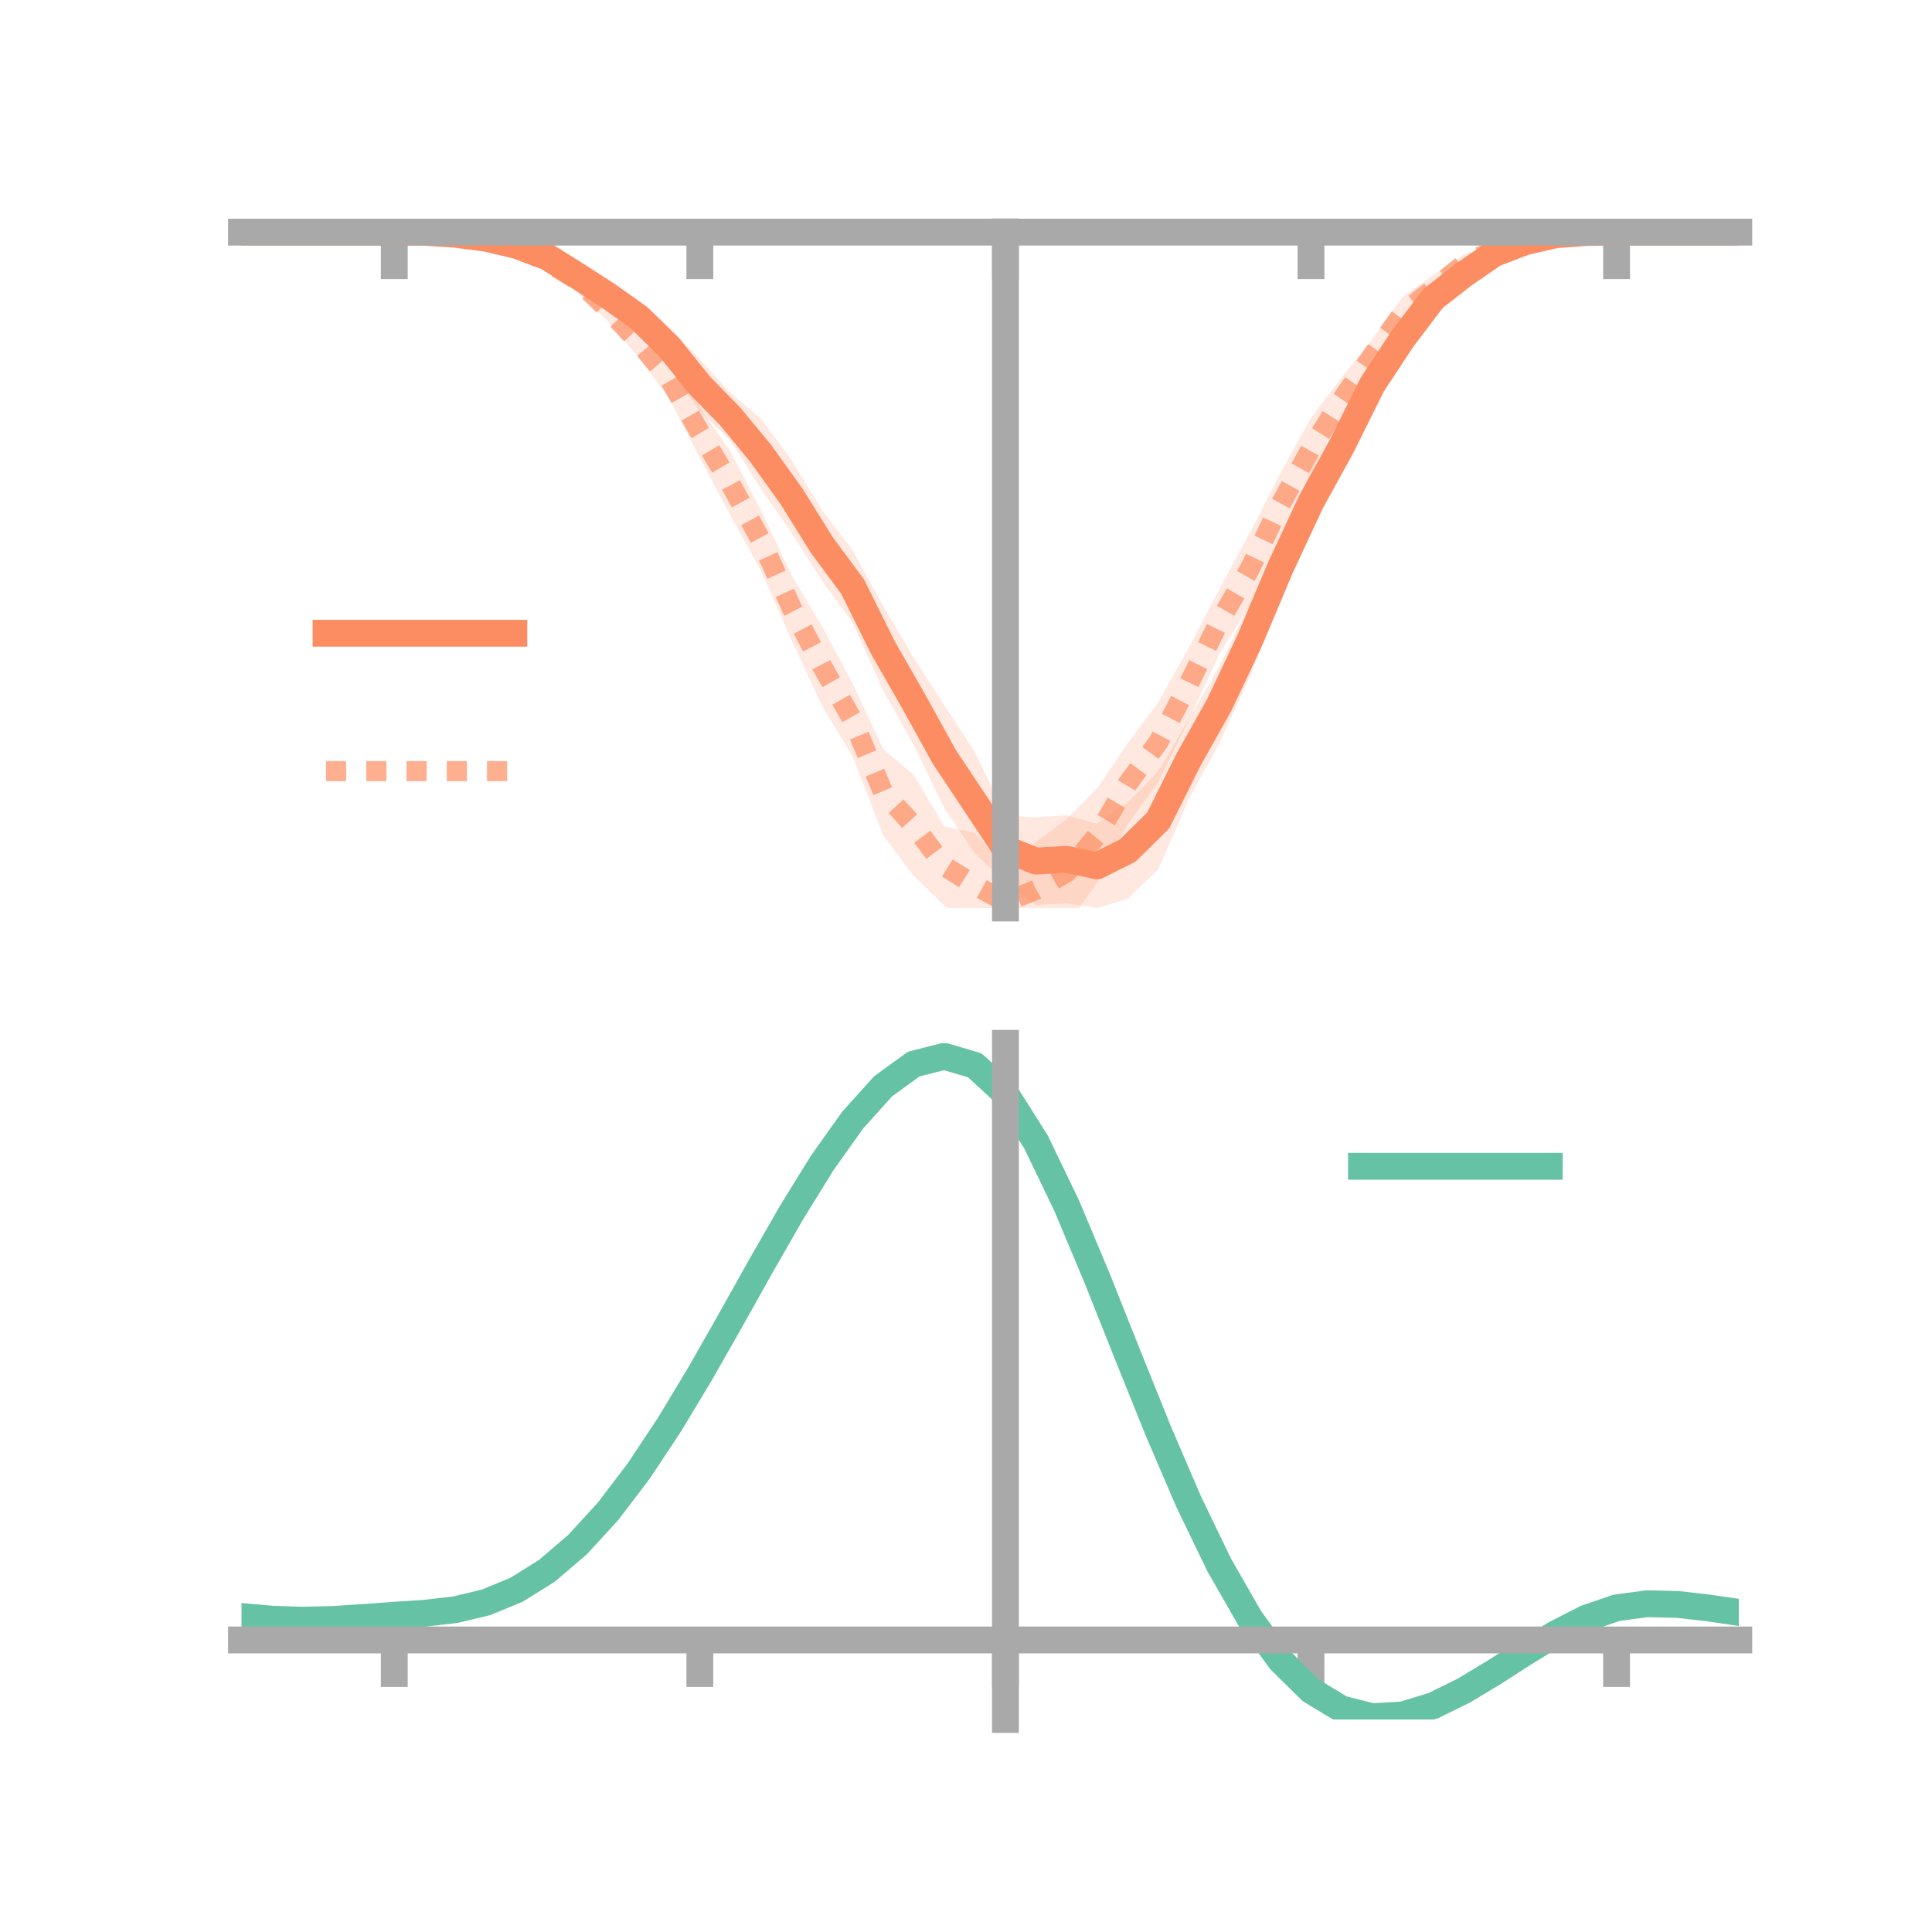 <?xml version="1.0" encoding="utf-8" standalone="no"?>
<!DOCTYPE svg PUBLIC "-//W3C//DTD SVG 1.1//EN"
  "http://www.w3.org/Graphics/SVG/1.1/DTD/svg11.dtd">
<!-- Created with matplotlib (https://matplotlib.org/) -->
<svg height="144pt" version="1.1" viewBox="0 0 144 144" width="144pt" xmlns="http://www.w3.org/2000/svg" xmlns:xlink="http://www.w3.org/1999/xlink">
 <defs>
  <style type="text/css">*{stroke-linecap:butt;stroke-linejoin:round;}</style>
 </defs>
 <g id="figure_1">
  <g id="patch_1">
   <path d="M 0 144 
L 144 144 
L 144 0 
L 0 0 
z
" style="fill:none;"/>
  </g>
  <g id="axes_1">
   <g id="patch_2">
    <path d="M 18 67.68 
L 129.6 67.68 
L 129.6 17.28 
L 18 17.28 
z
" style="fill:none;"/>
   </g>
   <g id="PolyCollection_1">
    <path clip-path="url(#p62d8238f9f)" d="M 18 17.301 
L 18 17.301 
L 20.278 17.301 
L 22.555 17.301 
L 24.833 17.301 
L 27.11 17.301 
L 29.388 17.301 
L 31.665 17.28 
L 33.943 17.296 
L 36.22 17.459 
L 38.498 17.863 
L 40.776 18.493 
L 43.053 19.843 
L 45.331 20.92 
L 47.608 22.376 
L 49.886 24.381 
L 52.163 26.785 
L 54.441 29.283 
L 56.718 31.214 
L 58.996 34.285 
L 61.273 38.024 
L 63.551 41.027 
L 65.829 45.157 
L 68.106 49.034 
L 70.384 52.582 
L 72.661 56.046 
L 74.939 60.805 
L 77.216 60.908 
L 79.494 60.764 
L 81.771 61.4 
L 84.049 59.812 
L 86.327 57.5 
L 88.604 53.609 
L 90.882 49.652 
L 93.159 44.972 
L 95.437 40.128 
L 97.714 35.16 
L 99.992 31.571 
L 102.269 27.212 
L 104.547 23.816 
L 106.824 21.331 
L 109.102 19.731 
L 111.38 18.33 
L 113.657 17.735 
L 115.935 17.33 
L 118.212 17.283 
L 120.49 17.3 
L 122.767 17.301 
L 125.045 17.301 
L 127.322 17.301 
L 129.6 17.301 
L 129.6 17.301 
L 129.6 17.301 
L 127.322 17.301 
L 125.045 17.301 
L 122.767 17.301 
L 120.49 17.301 
L 118.212 17.378 
L 115.935 17.665 
L 113.657 18.31 
L 111.38 19.465 
L 109.102 21.187 
L 106.824 23.139 
L 104.547 26.642 
L 102.269 30.161 
L 99.992 34.975 
L 97.714 39.673 
L 95.437 44.469 
L 93.159 50.455 
L 90.882 55.408 
L 88.604 59.565 
L 86.327 64.804 
L 84.049 66.984 
L 81.771 67.68 
L 79.494 67.331 
L 77.216 67.455 
L 74.939 65.741 
L 72.661 63.623 
L 70.384 60.238 
L 68.106 55.54 
L 65.829 51.468 
L 63.551 46.428 
L 61.273 43.281 
L 58.996 39.712 
L 56.718 36.426 
L 54.441 32.834 
L 52.163 30.668 
L 49.886 27.406 
L 47.608 24.947 
L 45.331 23.163 
L 43.053 21.288 
L 40.776 19.795 
L 38.498 18.719 
L 36.22 18.051 
L 33.943 17.624 
L 31.665 17.351 
L 29.388 17.301 
L 27.11 17.301 
L 24.833 17.301 
L 22.555 17.301 
L 20.278 17.301 
L 18 17.301 
z
" style="fill:#fc8d62;fill-opacity:0.2;"/>
   </g>
   <g id="PolyCollection_2">
    <path clip-path="url(#p62d8238f9f)" d="M 18 17.301 
L 18 17.301 
L 20.278 17.301 
L 22.555 17.301 
L 24.833 17.301 
L 27.11 17.301 
L 29.388 17.301 
L 31.665 17.247 
L 33.943 17.234 
L 36.22 17.45 
L 38.498 17.973 
L 40.776 18.759 
L 43.053 20.009 
L 45.331 22.233 
L 47.608 24.337 
L 49.886 26.754 
L 52.163 30.327 
L 54.441 33.662 
L 56.718 38.024 
L 58.996 42.853 
L 61.273 46.704 
L 63.551 50.935 
L 65.829 55.833 
L 68.106 57.756 
L 70.384 61.604 
L 72.661 62.088 
L 74.939 64.667 
L 77.216 62.759 
L 79.494 61.058 
L 81.771 58.755 
L 84.049 55.401 
L 86.327 52.352 
L 88.604 48.281 
L 90.882 43.902 
L 93.159 39.694 
L 95.437 35.266 
L 97.714 31.125 
L 99.992 28.135 
L 102.269 25.291 
L 104.547 22.118 
L 106.824 20.503 
L 109.102 18.965 
L 111.38 18.202 
L 113.657 17.571 
L 115.935 17.294 
L 118.212 17.272 
L 120.49 17.301 
L 122.767 17.301 
L 125.045 17.301 
L 127.322 17.301 
L 129.6 17.301 
L 129.6 17.301 
L 129.6 17.301 
L 127.322 17.301 
L 125.045 17.301 
L 122.767 17.301 
L 120.49 17.301 
L 118.212 17.383 
L 115.935 17.709 
L 113.657 18.27 
L 111.38 19.07 
L 109.102 20.419 
L 106.824 22.579 
L 104.547 24.594 
L 102.269 27.79 
L 99.992 31.475 
L 97.714 35.769 
L 95.437 39.931 
L 93.159 45.101 
L 90.882 48.753 
L 88.604 53.673 
L 86.327 58.314 
L 84.049 61.419 
L 81.771 65.79 
L 79.494 68.999 
L 77.216 69.888 
L 74.939 69.794 
L 72.661 69.88 
L 70.384 67.495 
L 68.106 65.303 
L 65.829 62.26 
L 63.551 56.392 
L 61.273 52.611 
L 58.996 47.715 
L 56.718 42.534 
L 54.441 38.435 
L 52.163 34.141 
L 49.886 29.714 
L 47.608 26.668 
L 45.331 23.956 
L 43.053 21.787 
L 40.776 20.247 
L 38.498 18.855 
L 36.22 18.072 
L 33.943 17.614 
L 31.665 17.37 
L 29.388 17.301 
L 27.11 17.301 
L 24.833 17.301 
L 22.555 17.301 
L 20.278 17.301 
L 18 17.301 
z
" style="fill:#fc8d62;fill-opacity:0.2;"/>
   </g>
   <g id="matplotlib.axis_1">
    <g id="xtick_1">
     <g id="line2d_1">
      <defs>
       <path d="M 0 0 
L 0 3.5 
" id="m5b433b9525" style="stroke:#a9a9a9;stroke-width:2;"/>
      </defs>
      <g>
       <use style="fill:#a9a9a9;stroke:#a9a9a9;stroke-width:2;" x="29.388" xlink:href="#m5b433b9525" y="17.301"/>
      </g>
     </g>
    </g>
    <g id="xtick_2">
     <g id="line2d_2">
      <g>
       <use style="fill:#a9a9a9;stroke:#a9a9a9;stroke-width:2;" x="52.163" xlink:href="#m5b433b9525" y="17.301"/>
      </g>
     </g>
    </g>
    <g id="xtick_3">
     <g id="line2d_3">
      <g>
       <use style="fill:#a9a9a9;stroke:#a9a9a9;stroke-width:2;" x="74.939" xlink:href="#m5b433b9525" y="17.301"/>
      </g>
     </g>
    </g>
    <g id="xtick_4">
     <g id="line2d_4">
      <g>
       <use style="fill:#a9a9a9;stroke:#a9a9a9;stroke-width:2;" x="97.714" xlink:href="#m5b433b9525" y="17.301"/>
      </g>
     </g>
    </g>
    <g id="xtick_5">
     <g id="line2d_5">
      <g>
       <use style="fill:#a9a9a9;stroke:#a9a9a9;stroke-width:2;" x="120.49" xlink:href="#m5b433b9525" y="17.301"/>
      </g>
     </g>
    </g>
   </g>
   <g id="matplotlib.axis_2"/>
   <g id="line2d_6">
    <path clip-path="url(#p62d8238f9f)" d="M 18 17.301 
L 20.278 17.301 
L 22.555 17.301 
L 24.833 17.301 
L 27.11 17.301 
L 29.388 17.301 
L 31.665 17.315 
L 33.943 17.46 
L 36.22 17.755 
L 38.498 18.291 
L 40.776 19.144 
L 43.053 20.566 
L 45.331 22.041 
L 47.608 23.661 
L 49.886 25.893 
L 52.163 28.727 
L 54.441 31.059 
L 56.718 33.82 
L 58.996 36.999 
L 61.273 40.653 
L 63.551 43.728 
L 65.829 48.313 
L 68.106 52.287 
L 70.384 56.41 
L 72.661 59.834 
L 74.939 63.273 
L 77.216 64.182 
L 79.494 64.048 
L 81.771 64.54 
L 84.049 63.398 
L 86.327 61.152 
L 88.604 56.587 
L 90.882 52.53 
L 93.159 47.713 
L 95.437 42.299 
L 97.714 37.416 
L 99.992 33.273 
L 102.269 28.686 
L 104.547 25.229 
L 106.824 22.235 
L 109.102 20.459 
L 111.38 18.897 
L 113.657 18.022 
L 115.935 17.497 
L 118.212 17.33 
L 120.49 17.301 
L 122.767 17.301 
L 125.045 17.301 
L 127.322 17.301 
L 129.6 17.301 
" style="fill:none;stroke:#fc8d62;stroke-linecap:square;stroke-width:2;"/>
   </g>
   <g id="line2d_7">
    <path clip-path="url(#p62d8238f9f)" d="M 18 17.301 
L 20.278 17.301 
L 22.555 17.301 
L 24.833 17.301 
L 27.11 17.301 
L 29.388 17.301 
L 31.665 17.308 
L 33.943 17.424 
L 36.22 17.761 
L 38.498 18.414 
L 40.776 19.503 
L 43.053 20.898 
L 45.331 23.094 
L 47.608 25.503 
L 49.886 28.234 
L 52.163 32.234 
L 54.441 36.048 
L 56.718 40.279 
L 58.996 45.284 
L 61.273 49.657 
L 63.551 53.664 
L 65.829 59.046 
L 68.106 61.529 
L 70.384 64.55 
L 72.661 65.984 
L 74.939 67.231 
L 77.216 66.324 
L 79.494 65.029 
L 81.771 62.273 
L 84.049 58.41 
L 86.327 55.333 
L 88.604 50.977 
L 90.882 46.328 
L 93.159 42.397 
L 95.437 37.598 
L 97.714 33.447 
L 99.992 29.805 
L 102.269 26.54 
L 104.547 23.356 
L 106.824 21.541 
L 109.102 19.692 
L 111.38 18.636 
L 113.657 17.921 
L 115.935 17.501 
L 118.212 17.328 
L 120.49 17.301 
L 122.767 17.301 
L 125.045 17.301 
L 127.322 17.301 
L 129.6 17.301 
" style="fill:none;stroke:#fc8d62;stroke-dasharray:1.5,1.5;stroke-dashoffset:0;stroke-opacity:0.7;stroke-width:1.5;"/>
   </g>
   <g id="patch_3">
    <path d="M 74.939 67.68 
L 74.939 17.28 
" style="fill:none;stroke:#a9a9a9;stroke-linecap:square;stroke-linejoin:miter;stroke-width:2;"/>
   </g>
   <g id="patch_4">
    <path d="M 129.6 67.68 
L 129.6 17.28 
" style="fill:none;"/>
   </g>
   <g id="patch_5">
    <path d="M 18 17.301 
L 129.6 17.301 
" style="fill:none;stroke:#a9a9a9;stroke-linecap:square;stroke-linejoin:miter;stroke-width:2;"/>
   </g>
   <g id="patch_6">
    <path d="M 18 17.28 
L 129.6 17.28 
" style="fill:none;"/>
   </g>
   <g id="legend_1">
    <g id="line2d_8">
     <path d="M 24.3 47.2 
L 38.3 47.2 
" style="fill:none;stroke:#fc8d62;stroke-linecap:square;stroke-width:2;"/>
    </g>
    <g id="line2d_9"/>
    <g id="text_1">
     <!--   -->
     <g transform="translate(43.9 49.65)scale(0.07 -0.07)">
      <defs>
       <path id="DejaVuSans-32"/>
      </defs>
      <use xlink:href="#DejaVuSans-32"/>
     </g>
    </g>
    <g id="line2d_10">
     <path d="M 24.3 57.474 
L 38.3 57.474 
" style="fill:none;stroke:#fc8d62;stroke-dasharray:1.5,1.5;stroke-dashoffset:0;stroke-opacity:0.7;stroke-width:1.5;"/>
    </g>
    <g id="line2d_11"/>
    <g id="text_2">
     <!--   -->
     <g transform="translate(43.9 59.924)scale(0.07 -0.07)">
      <use xlink:href="#DejaVuSans-32"/>
     </g>
    </g>
   </g>
  </g>
  <g id="axes_2">
   <g id="patch_7">
    <path d="M 18 128.16 
L 129.6 128.16 
L 129.6 77.76 
L 18 77.76 
z
" style="fill:none;"/>
   </g>
   <g id="PolyCollection_3">
    <path clip-path="url(#p9a54b5ed24)" d="M 18 120.522 
L 18 120.441 
L 20.278 120.655 
L 22.555 120.728 
L 24.833 120.667 
L 27.11 120.512 
L 29.388 120.336 
L 31.665 120.181 
L 33.943 119.91 
L 36.22 119.362 
L 38.498 118.411 
L 40.776 116.967 
L 43.053 114.977 
L 45.331 112.434 
L 47.608 109.368 
L 49.886 105.849 
L 52.163 101.976 
L 54.441 97.879 
L 56.718 93.712 
L 58.996 89.651 
L 61.273 85.884 
L 63.551 82.61 
L 65.829 80.032 
L 68.106 78.35 
L 70.384 77.76 
L 72.661 78.448 
L 74.939 80.581 
L 77.216 84.239 
L 79.494 89.041 
L 81.771 94.551 
L 84.049 100.36 
L 86.327 106.11 
L 88.604 111.501 
L 90.882 116.299 
L 93.159 120.336 
L 95.437 123.508 
L 97.714 125.777 
L 99.992 127.164 
L 102.269 127.742 
L 104.547 127.62 
L 106.824 126.935 
L 109.102 125.836 
L 111.38 124.486 
L 113.657 123.047 
L 115.935 121.677 
L 118.212 120.53 
L 120.49 119.756 
L 122.767 119.453 
L 125.045 119.513 
L 127.322 119.782 
L 129.6 120.126 
L 129.6 120.231 
L 129.6 120.231 
L 127.322 119.911 
L 125.045 119.66 
L 122.767 119.61 
L 120.49 119.918 
L 118.212 120.703 
L 115.935 121.88 
L 113.657 123.297 
L 111.38 124.789 
L 109.102 126.186 
L 106.824 127.321 
L 104.547 128.028 
L 102.269 128.16 
L 99.992 127.589 
L 97.714 126.223 
L 95.437 124.007 
L 93.159 120.928 
L 90.882 117.023 
L 88.604 112.387 
L 86.327 107.175 
L 84.049 101.611 
L 81.771 95.983 
L 79.494 90.639 
L 77.216 85.979 
L 74.939 82.429 
L 72.661 80.364 
L 70.384 79.7 
L 68.106 80.27 
L 65.829 81.889 
L 63.551 84.366 
L 61.273 87.505 
L 58.996 91.109 
L 56.718 94.989 
L 54.441 98.964 
L 52.163 102.868 
L 49.886 106.556 
L 47.608 109.907 
L 45.331 112.829 
L 43.053 115.261 
L 40.776 117.174 
L 38.498 118.575 
L 36.22 119.505 
L 33.943 120.041 
L 31.665 120.302 
L 29.388 120.445 
L 27.11 120.605 
L 24.833 120.741 
L 22.555 120.789 
L 20.278 120.717 
L 18 120.522 
z
" style="fill:#66c2a5;fill-opacity:0.2;"/>
   </g>
   <g id="matplotlib.axis_3">
    <g id="xtick_6">
     <g id="line2d_12">
      <g>
       <use style="fill:#a9a9a9;stroke:#a9a9a9;stroke-width:2;" x="29.388" xlink:href="#m5b433b9525" y="122.234"/>
      </g>
     </g>
    </g>
    <g id="xtick_7">
     <g id="line2d_13">
      <g>
       <use style="fill:#a9a9a9;stroke:#a9a9a9;stroke-width:2;" x="52.163" xlink:href="#m5b433b9525" y="122.234"/>
      </g>
     </g>
    </g>
    <g id="xtick_8">
     <g id="line2d_14">
      <g>
       <use style="fill:#a9a9a9;stroke:#a9a9a9;stroke-width:2;" x="74.939" xlink:href="#m5b433b9525" y="122.234"/>
      </g>
     </g>
    </g>
    <g id="xtick_9">
     <g id="line2d_15">
      <g>
       <use style="fill:#a9a9a9;stroke:#a9a9a9;stroke-width:2;" x="97.714" xlink:href="#m5b433b9525" y="122.234"/>
      </g>
     </g>
    </g>
    <g id="xtick_10">
     <g id="line2d_16">
      <g>
       <use style="fill:#a9a9a9;stroke:#a9a9a9;stroke-width:2;" x="120.49" xlink:href="#m5b433b9525" y="122.234"/>
      </g>
     </g>
    </g>
   </g>
   <g id="matplotlib.axis_4"/>
   <g id="line2d_17">
    <path clip-path="url(#p9a54b5ed24)" d="M 18 120.482 
L 20.278 120.686 
L 22.555 120.759 
L 24.833 120.704 
L 27.11 120.558 
L 29.388 120.39 
L 31.665 120.242 
L 33.943 119.975 
L 36.22 119.433 
L 38.498 118.493 
L 40.776 117.07 
L 43.053 115.119 
L 45.331 112.631 
L 47.608 109.638 
L 49.886 106.202 
L 52.163 102.422 
L 54.441 98.421 
L 56.718 94.351 
L 58.996 90.38 
L 61.273 86.694 
L 63.551 83.488 
L 65.829 80.96 
L 68.106 79.31 
L 70.384 78.73 
L 72.661 79.406 
L 74.939 81.505 
L 77.216 85.109 
L 79.494 89.84 
L 81.771 95.267 
L 84.049 100.985 
L 86.327 106.642 
L 88.604 111.944 
L 90.882 116.661 
L 93.159 120.632 
L 95.437 123.757 
L 97.714 126 
L 99.992 127.377 
L 102.269 127.951 
L 104.547 127.824 
L 106.824 127.128 
L 109.102 126.011 
L 111.38 124.637 
L 113.657 123.172 
L 115.935 121.779 
L 118.212 120.617 
L 120.49 119.837 
L 122.767 119.532 
L 125.045 119.586 
L 127.322 119.846 
L 129.6 120.179 
" style="fill:none;stroke:#66c2a5;stroke-linecap:square;stroke-width:2;"/>
   </g>
   <g id="patch_8">
    <path d="M 74.939 128.16 
L 74.939 77.76 
" style="fill:none;stroke:#a9a9a9;stroke-linecap:square;stroke-linejoin:miter;stroke-width:2;"/>
   </g>
   <g id="patch_9">
    <path d="M 129.6 128.16 
L 129.6 77.76 
" style="fill:none;"/>
   </g>
   <g id="patch_10">
    <path d="M 18 122.234 
L 129.6 122.234 
" style="fill:none;stroke:#a9a9a9;stroke-linecap:square;stroke-linejoin:miter;stroke-width:2;"/>
   </g>
   <g id="patch_11">
    <path d="M 18 77.76 
L 129.6 77.76 
" style="fill:none;"/>
   </g>
   <g id="legend_2">
    <g id="line2d_18">
     <path d="M 101.475 86.929 
L 115.475 86.929 
" style="fill:none;stroke:#66c2a5;stroke-linecap:square;stroke-width:2;"/>
    </g>
    <g id="line2d_19"/>
    <g id="text_3">
     <!--   -->
     <g transform="translate(121.075 89.379)scale(0.07 -0.07)">
      <use xlink:href="#DejaVuSans-32"/>
     </g>
    </g>
   </g>
  </g>
 </g>
 <defs>
  <clipPath id="p62d8238f9f">
   <rect height="50.4" width="111.6" x="18" y="17.28"/>
  </clipPath>
  <clipPath id="p9a54b5ed24">
   <rect height="50.4" width="111.6" x="18" y="77.76"/>
  </clipPath>
 </defs>
</svg>
